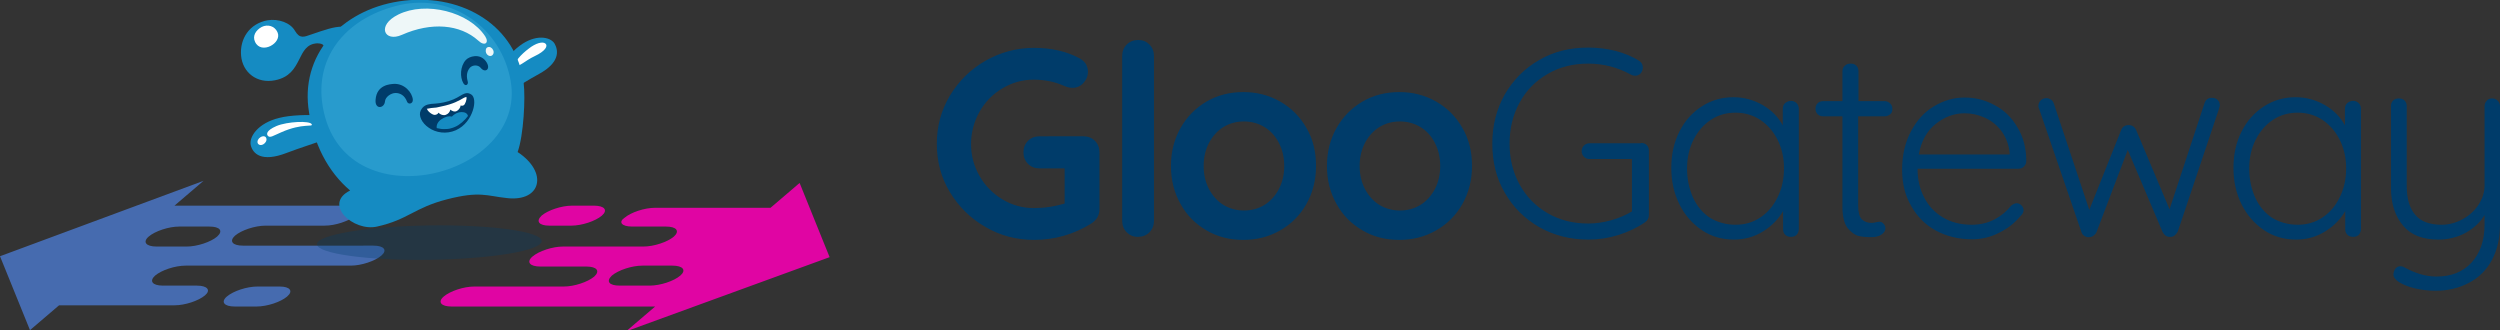 <?xml version="1.0" encoding="UTF-8" standalone="no"?>
<!-- Generator: Adobe Illustrator 26.5.0, SVG Export Plug-In . SVG Version: 6.00 Build 0)  -->

<svg
   version="1.1"
   id="Layer_1"
   x="0px"
   y="0px"
   viewBox="0 0 825.4 109"
   style="enable-background:new 0 0 825.4 109;"
   xml:space="preserve"
   sodipodi:docname="logo.svg"
   inkscape:export-filename="/Users/artberger/Downloads/logo.png"
   inkscape:export-xdpi="54.301201"
   inkscape:export-ydpi="54.301201"
   inkscape:version="1.1 (c4e8f9e, 2021-05-24)"
   xmlns:inkscape="http://www.inkscape.org/namespaces/inkscape"
   xmlns:sodipodi="http://sodipodi.sourceforge.net/DTD/sodipodi-0.dtd"
   xmlns="http://www.w3.org/2000/svg"
   xmlns:svg="http://www.w3.org/2000/svg"><rect x="0" y="0" width="825.4" height="109" fill="#333333" stroke="none"/><defs
   id="defs1920" /><sodipodi:namedview
   id="namedview1918"
   pagecolor="#ffffff"
   bordercolor="#666666"
   borderopacity="1.0"
   inkscape:pageshadow="2"
   inkscape:pageopacity="0.0"
   inkscape:pagecheckerboard="0"
   showgrid="false"
   inkscape:zoom="1.3653986"
   inkscape:cx="412.70001"
   inkscape:cy="54.19663"
   inkscape:window-width="1296"
   inkscape:window-height="982"
   inkscape:window-x="0"
   inkscape:window-y="25"
   inkscape:window-maximized="0"
   inkscape:current-layer="Layer_1" />
<style
   type="text/css"
   id="style1871">
	.st0{fill:#003C6A;}
	.st1{opacity:0.3;fill-rule:evenodd;clip-rule:evenodd;fill:#003C6A;}
	.st2{fill-rule:evenodd;clip-rule:evenodd;fill:#CF63CC;}
	.st3{fill:none;stroke:#CF63CC;stroke-width:5;stroke-linecap:round;stroke-linejoin:round;stroke-miterlimit:2.613;}
	.st4{fill-rule:evenodd;clip-rule:evenodd;fill:#E005A3;}
	.st5{fill-rule:evenodd;clip-rule:evenodd;fill:#B11AA9;}
	.st6{fill-rule:evenodd;clip-rule:evenodd;fill:#158BC2;}
	.st7{fill-rule:evenodd;clip-rule:evenodd;fill:#FFFFFF;}
	.st8{fill-rule:evenodd;clip-rule:evenodd;fill:#289BCD;}
	.st9{fill-rule:evenodd;clip-rule:evenodd;fill:#003C6A;}
	.st10{fill-rule:evenodd;clip-rule:evenodd;fill:#EEF7F8;}
	.st11{fill-rule:evenodd;clip-rule:evenodd;fill:#466BAF;}
	.st12{fill:#E005A3;}
	.st13{fill:#466BAF;}
	.st14{fill:none;stroke:#466BAF;stroke-width:2;stroke-miterlimit:2.613;}
	.st15{fill:none;stroke:#0DCE93;stroke-width:3;stroke-linecap:round;stroke-linejoin:round;stroke-miterlimit:2.613;}
	.st16{fill-rule:evenodd;clip-rule:evenodd;fill:#0DCE93;}
	.st17{fill-rule:evenodd;clip-rule:evenodd;fill:#1756BC;}
	.st18{fill-rule:evenodd;clip-rule:evenodd;fill:#FBC65F;}
	.st19{fill-rule:evenodd;clip-rule:evenodd;fill:#BC4797;}
	.st20{fill-rule:evenodd;clip-rule:evenodd;fill:#BF0A17;}
	.st21{fill-rule:evenodd;clip-rule:evenodd;fill:#E251B5;}
	.st22{fill-rule:evenodd;clip-rule:evenodd;fill:#FFB830;}
	.st23{fill-rule:evenodd;clip-rule:evenodd;fill:#0FAC7C;}
	.st24{fill-rule:evenodd;clip-rule:evenodd;fill:#316DE6;}
	.st25{fill-rule:evenodd;clip-rule:evenodd;fill:#3F609D;}
	.st26{fill-rule:evenodd;clip-rule:evenodd;fill:#373737;}
	.st27{fill-rule:evenodd;clip-rule:evenodd;fill:#F8C514;}
	.st28{fill-rule:evenodd;clip-rule:evenodd;fill:#C9DD72;}
	.st29{fill-rule:evenodd;clip-rule:evenodd;fill:#96C83F;}
	.st30{fill-rule:evenodd;clip-rule:evenodd;fill:#6388C5;}
	.st31{fill-rule:evenodd;clip-rule:evenodd;fill:#8062A8;}
	.st32{fill-rule:evenodd;clip-rule:evenodd;fill:#F17424;}
	.st33{fill-rule:evenodd;clip-rule:evenodd;fill:#E8232A;}
	.st34{fill-rule:evenodd;clip-rule:evenodd;fill:#466BB0;}
	.st35{fill:#FFFFFF;}
	.st36{opacity:0.5;fill-rule:evenodd;clip-rule:evenodd;fill:#869ECB;}
	.st37{fill-rule:evenodd;clip-rule:evenodd;fill:#7E4BC6;}
	.st38{fill-rule:evenodd;clip-rule:evenodd;fill:#4D9DC9;}
	.st39{fill-rule:evenodd;clip-rule:evenodd;fill:#E5EAF4;}
	.st40{fill-rule:evenodd;clip-rule:evenodd;fill:#7C86E2;}
	.st41{fill:none;stroke:#DF3EAD;stroke-width:0.279;stroke-miterlimit:10;}
	.st42{fill:#CF63CC;}
	.st43{fill:#B11AA9;}
	.st44{fill:none;stroke:#DF3EAD;stroke-width:0.312;stroke-miterlimit:10;}
	.st45{fill:none;stroke:#466BAF;stroke-width:2.888;stroke-miterlimit:2.613;}
	.st46{fill:none;stroke:#466BAF;stroke-width:2.588;stroke-miterlimit:2.613;}
	.st47{fill:none;stroke:#0DCE93;stroke-width:3.897;stroke-linecap:round;stroke-linejoin:round;stroke-miterlimit:2.613;}
	.st48{fill:none;stroke:#0DCE93;stroke-width:4.342;stroke-linecap:round;stroke-linejoin:round;stroke-miterlimit:2.613;}
	.st49{fill:none;stroke:#939598;stroke-width:5;stroke-miterlimit:10;}
	.st50{fill:#6B6B6B;stroke:#939598;stroke-width:3.582;stroke-miterlimit:10;}
	.st51{opacity:0.5;}
	.st52{fill:#6B6B6B;stroke:#939598;stroke-width:3.427;stroke-miterlimit:10;}
	.st53{fill:#6B6B6B;stroke:#939598;stroke-width:4.753;stroke-miterlimit:10;}
	.st54{fill:#6B6B6B;stroke:#939598;stroke-width:4.768;stroke-miterlimit:10;}
	.st55{fill-rule:evenodd;clip-rule:evenodd;fill:#456989;}
	.st56{fill-rule:evenodd;clip-rule:evenodd;fill:#8592A4;}
	.st57{fill-rule:evenodd;clip-rule:evenodd;fill:#E88C5E;}
</style>
<g
   id="g1915">
	<g
   id="g1911">
		<g
   id="g1877">
			<path
   class="st11"
   d="M65,94.3h-5.6h-5.6c-3.5,0-4.6-1.5-2.6-3.3c2.1-1.8,6.6-3.3,10.1-3.3h29h25.5c3.5,0,8-1.5,10.1-3.3     c2.1-1.8,0.9-3.3-2.6-3.3H98.1H80.2c-3.5,0-4.6-1.5-2.6-3.3c2.1-1.8,6.6-3.3,10.1-3.3h18h1.5c3.5,0,8-1.5,10.1-3.3     c2.1-1.8,0.9-3.3-2.6-3.3h-1.4H83.9H57.6l9.6-8.2L0,84.6L9.9,109l9.6-8.2h27h11.1c3.5,0,8-1.5,10.1-3.3     C69.7,95.8,68.5,94.3,65,94.3 M92.3,94.6H85c-3.5,0-8,1.5-10.1,3.3c-2.1,1.8-0.9,3.3,2.6,3.3h7.2c3.5,0,8-1.5,10.1-3.3     C96.9,96.1,95.8,94.6,92.3,94.6z M69.1,74.8h-9.9c-3.5,0-8,1.5-10.1,3.3c-2.1,1.8-0.9,3.3,2.6,3.3h9.9c3.5,0,8-1.5,10.1-3.3     C73.8,76.2,72.6,74.8,69.1,74.8z"
   id="path1873" />
			<path
   class="st4"
   d="M208.7,74.8h5.6h5.6c3.5,0,4.6,1.5,2.6,3.3c-2.1,1.8-6.6,3.3-10.1,3.3h-26.5c-3.5,0-8,1.5-10.1,3.3     c-2.1,1.8-0.9,3.3,2.6,3.3h15.2c3.5,0,4.6,1.5,2.6,3.3c-2.1,1.8-6.6,3.3-10.1,3.3h-28h-1.5c-3.5,0-8,1.5-10.1,3.3     c-2.1,1.8-0.9,3.3,2.6,3.3h1.4h39.5h26.3l-9.6,8.2l67.2-24.5l-9.9-24.5l-9.6,8.2h-27h-11.1c-3.5,0-8,1.5-10.1,3.3     C204.1,73.3,205.2,74.8,208.7,74.8 M181.4,74.5h7.2c3.5,0,8-1.5,10.1-3.3c2.1-1.8,0.9-3.3-2.6-3.3h-7.2c-3.5,0-8,1.5-10.1,3.3     C176.8,73.1,178,74.5,181.4,74.5z M204.6,94.3h9.9c3.5,0,8-1.5,10.1-3.3c2.1-1.8,0.9-3.3-2.6-3.3h-9.9c-3.5,0-8,1.5-10.1,3.3     C200,92.9,201.1,94.3,204.6,94.3z"
   id="path1875" />
		</g>
		<path
   class="st1"
   d="M145.2,74.4c20.4,0,35.4,2.6,33.5,5.7c-1.9,3.2-20,5.7-40.4,5.7c-20.4,0-35.4-2.6-33.5-5.7    C106.7,77,124.8,74.4,145.2,74.4"
   id="path1879" />
		<g
   id="g1909">
			<path
   class="st6"
   d="M159.6,33.1c2.1,1.9,11.5-5,18.4-8.7c6.9-3.8,6.4-7.7,5.1-10c-1.4-2.3-6.3-3.2-11.5,0.7     C166.2,19.1,157.5,31.2,159.6,33.1"
   id="path1881" />
			<path
   class="st7"
   d="M170.4,21.5c0.9,0.8,2.8-1.4,6.2-3c3.4-1.6,4.4-3.3,3.5-4.1c-0.9-0.8-3.2-0.2-5.6,1.7     C172.1,17.9,169.5,20.7,170.4,21.5"
   id="path1883" />
			<path
   class="st6"
   d="M102.7,11.4c4.7-1.6,7.5-2.6,10.3-2.6l-6.6,7.8c1.6-2-0.7-2.3-1.6-2.3c-7.2,0.3-4.4,10.3-14,12.2     c-6,1.2-10.7-2.6-11.2-8.1c-0.5-5.5,2.7-10.6,8.7-11.7c3.6-0.6,7.6,0.8,9.1,3.5C99,12.9,100.4,12.2,102.7,11.4"
   id="path1885" />
			<path
   class="st6"
   d="M124.5,74.8c10.3-2.3,12.2-6.2,23.1-9c10.9-2.8,13.1-1.1,19.8-0.4c11.3,1.3,13.7-8.5,3.5-15.2     c2-5.6,2.6-18,2-22.7c-2.3-18.7-19.7-29.5-39.3-27.3c-19.6,2.2-34,16.6-31.8,35.3c1.5,12,6.6,21.3,13.8,27.4     C106.5,67.4,116.7,76.6,124.5,74.8"
   id="path1887" />
			<path
   class="st7"
   d="M86.4,8.9c2-1,4.3-0.3,5.2,1.7c1.7,3.6-5.4,7.6-7.4,3.2C83.3,11.9,84.4,10,86.4,8.9"
   id="path1889" />
			<path
   class="st6"
   d="M115.7,41c-0.1,3.1-12.8,6.3-21.1,9.5c-8.3,3.2-11.1,0.2-11.8-2.5c-0.7-2.7,2.3-7.4,9.5-9.1     C99.4,37.1,115.8,38,115.7,41"
   id="path1891" />
			<path
   class="st7"
   d="M87.9,45.6c0.3,0.7-0.2,1.6-0.9,2c-0.8,0.5-1.6,0.3-1.9-0.3c-0.3-0.7,0.2-1.6,0.9-2     C86.8,44.8,87.7,44.9,87.9,45.6 M102.9,41c0.6,1.1-2.9-0.5-10.1,2.7c-2.6,1.1-3.7,2-4.4,1.1c-0.3-0.4-0.8-1.6,2.9-3.2     C94.9,40.1,102.3,39.8,102.9,41z"
   id="path1893" />
			<path
   class="st8"
   d="M132.3,1.6c17-3.7,33.2,7.6,36.3,25.1c5.6,32-55.3,47-62,8.7C103.5,17.9,115.4,5.3,132.3,1.6"
   id="path1895" />
			<path
   class="st10"
   d="M161,15.6c0.7-0.3,1.5,0.2,1.8,0.9c0.4,0.8,0.1,1.6-0.5,1.9c-0.7,0.3-1.5-0.2-1.8-0.9     C160.2,16.7,160.4,15.8,161,15.6 M132.7,11.5c-5.8,2.6-8.5-3.1-1.2-6.7c9.1-4.5,23.4-0.9,28.7,7.2c1.4,2.2-0.2,3.4-2.3,1.4     C151.9,8,142.4,7.2,132.7,11.5z"
   id="path1897" />
			<path
   class="st9"
   d="M148.1,33.4c2.3-0.7,3.5-1.6,4.6-2.2c1-0.5,1.8-0.7,2.9,0c1.1,0.7,1.3,2.9,0.5,5.3c-0.8,2.4-2.5,5.1-5.6,6.5     c-3.2,1.4-6.6,0.8-8.9-0.8c-2.4-1.6-3.5-4.1-2.7-5.7c0.8-1.6,1.9-2,3.5-2.2C143.9,34.2,145.8,34.1,148.1,33.4"
   id="path1899" />
			<path
   class="st6"
   d="M154.5,38.3c-1,1.4-2.8,3-4.3,3.6c-1.5,0.6-2.1,0.7-3.1,0.7c-1,0.1-2-0.1-2.9-0.3c-0.2-1,0.4-2.2,1.5-2.9     c1-0.7,2.3-1.2,3.5-0.9c0.9-1,2.1-1.5,3.2-1.5C153.5,37,154.3,37.4,154.5,38.3"
   id="path1901" />
			<path
   class="st7"
   d="M148.3,34.5c1.6-0.5,2.7-1,3.6-1.5c0.9-0.5,1.5-0.9,2.1-1c0,0-0.1-0.5,0,0.1c0.2,0.6-0.4,2.5-1,2.7     c-0.6,0.2-0.6,0.1-0.9,0c-0.1,0.8-0.7,1.6-1.4,1.9c-0.7,0.3-1.4,0-2-0.5c-0.2,0.8-0.7,1.4-1.5,1.7c-0.8,0.3-1.8,0-2.4-0.7     c-0.3,0.3-0.2,0.5-1,0.7c-0.8,0.3-2.6-1.1-2.8-1.9c-0.2-0.7,0-0.1,0-0.1c0.9-0.2,1.8-0.3,3.1-0.4C145.3,35.2,146.7,35,148.3,34.5     "
   id="path1903" />
			<path
   class="st9"
   d="M136.3,32.9c-0.2-2.4-2.8-5.4-6.3-5.2c-1.1,0.1-5.6,0.2-6,5.2c-0.3,3.4,2.9,2.9,3.1,0.6     c0.1-1.5,2-2.8,3.5-2.8c1.4,0,3,0.7,3.8,2.9C134.8,34.6,136.4,34.3,136.3,32.9"
   id="path1905" />
			<path
   class="st9"
   d="M153,27.5c-1.2-2-1.1-5.6,0.8-7.7c1.1-1.2,4.6-2.3,6.6,0.4c1.9,2.6-0.2,4-1.6,2.3c-0.9-1.2-2.7-1.1-3.6-0.2     c-0.8,0.9-1.4,2.3-0.8,4.5C154.8,27.9,153.7,28.7,153,27.5"
   id="path1907" />
		</g>
	</g>
	<path
   class="st9"
   d="M381,72.9c0,1.5-0.5,2.8-1.5,3.8c-1,1-2.3,1.5-3.8,1.5c-1.5,0-2.7-0.5-3.7-1.5c-1-1-1.5-2.3-1.5-3.8V18.5   c0-1.5,0.5-2.8,1.5-3.8c1-1,2.3-1.5,3.8-1.5c1.5,0,2.7,0.5,3.7,1.5c1,1,1.5,2.3,1.5,3.8V72.9z M424,54.8c0-2.9-0.6-5.4-1.8-7.7   c-1.2-2.3-2.8-4-4.8-5.2c-2-1.2-4.3-1.8-6.7-1.8c-2.5,0-4.7,0.6-6.7,1.8c-2,1.2-3.6,3-4.8,5.2c-1.2,2.3-1.8,4.8-1.8,7.7   c0,2.9,0.6,5.4,1.8,7.7c1.2,2.2,2.8,4,4.8,5.2c2,1.2,4.3,1.8,6.7,1.8c2.5,0,4.7-0.6,6.7-1.8c2-1.2,3.6-3,4.8-5.2   C423.4,60.2,424,57.7,424,54.8z M434.5,54.8c0,4.7-1.1,8.9-3.2,12.6c-2.1,3.7-5,6.6-8.7,8.7c-3.7,2.1-7.7,3.1-12.1,3.1   c-4.5,0-8.5-1-12.1-3.1c-3.6-2.1-6.5-4.9-8.6-8.7c-2.1-3.7-3.2-7.9-3.2-12.6c0-4.7,1.1-8.9,3.2-12.6c2.1-3.7,5-6.6,8.6-8.7   c3.6-2.1,7.7-3.1,12.1-3.1c4.4,0,8.4,1,12.1,3.1c3.7,2.1,6.6,5,8.7,8.7C433.5,45.9,434.5,50.1,434.5,54.8z M475.5,54.8   c0-2.9-0.6-5.4-1.8-7.7c-1.2-2.3-2.8-4-4.8-5.2c-2-1.2-4.3-1.8-6.7-1.8c-2.5,0-4.7,0.6-6.7,1.8c-2,1.2-3.6,3-4.8,5.2   c-1.2,2.3-1.8,4.8-1.8,7.7c0,2.9,0.6,5.4,1.8,7.7c1.2,2.2,2.8,4,4.8,5.2c2,1.2,4.3,1.8,6.7,1.8c2.5,0,4.7-0.6,6.7-1.8   c2-1.2,3.6-3,4.8-5.2C474.9,60.2,475.5,57.7,475.5,54.8z M486,54.8c0,4.7-1.1,8.9-3.2,12.6c-2.1,3.7-5,6.6-8.7,8.7   c-3.7,2.1-7.7,3.1-12.1,3.1c-4.5,0-8.5-1-12.1-3.1c-3.6-2.1-6.5-4.9-8.6-8.7c-2.1-3.7-3.2-7.9-3.2-12.6c0-4.7,1.1-8.9,3.2-12.6   c2.1-3.7,5-6.6,8.6-8.7c3.6-2.1,7.7-3.1,12.1-3.1c4.4,0,8.4,1,12.1,3.1c3.7,2.1,6.6,5,8.7,8.7C485,45.9,486,50.1,486,54.8z    M541.8,47.2c0.8,0,1.4,0.2,1.9,0.7c0.5,0.5,0.7,1.1,0.7,1.9v21.2c0,1-0.4,1.8-1.3,2.4c-2.6,1.8-5.6,3.2-8.8,4.2   c-3.2,1-6.5,1.5-9.9,1.5c-6,0-11.4-1.4-16.2-4.1c-4.8-2.8-8.6-6.5-11.4-11.4c-2.8-4.8-4.1-10.2-4.1-16.2c0-6,1.4-11.4,4.1-16.2   c2.8-4.8,6.5-8.6,11.4-11.4c4.8-2.8,10.2-4.1,16.2-4.1c3.1,0,6.1,0.4,9,1.1c2.9,0.8,5.5,1.8,7.8,3.3c0.8,0.5,1.2,1.3,1.2,2.2   c0,0.8-0.3,1.4-0.7,1.9c-0.5,0.5-1.1,0.8-1.7,0.8c-0.6,0-1.1-0.1-1.6-0.4c-4.4-2.4-9.1-3.6-14-3.6c-5,0-9.5,1.1-13.4,3.4   c-4,2.3-7.1,5.4-9.3,9.5c-2.2,4-3.3,8.5-3.3,13.5c0,5,1.1,9.5,3.3,13.5c2.2,4,5.3,7.2,9.3,9.5c4,2.3,8.4,3.4,13.4,3.4   c2.5,0,5.1-0.4,7.6-1.1s4.8-1.7,6.8-2.9V52.5h-13.9c-0.8,0-1.4-0.2-1.9-0.7c-0.5-0.5-0.8-1.1-0.8-1.9c0-0.8,0.3-1.4,0.8-1.9   c0.5-0.5,1.2-0.7,1.9-0.7H541.8z M573,74.2c3.1,0,5.8-0.8,8.2-2.4c2.4-1.6,4.3-3.8,5.7-6.7c1.4-2.8,2.1-6,2.1-9.6   c0-3.4-0.7-6.5-2.1-9.3c-1.4-2.8-3.3-5-5.7-6.6c-2.4-1.6-5.2-2.4-8.2-2.4c-3.1,0-5.8,0.8-8.2,2.4c-2.4,1.6-4.3,3.8-5.7,6.6   c-1.4,2.8-2.1,5.9-2.1,9.5c0,3.5,0.7,6.7,2,9.6c1.3,2.8,3.2,5.1,5.7,6.7C567.1,73.4,569.9,74.2,573,74.2z M591.3,33.3   c0.8,0,1.4,0.3,1.9,0.8c0.5,0.5,0.7,1.2,0.7,1.9v39.6c0,0.8-0.3,1.4-0.7,1.9c-0.5,0.5-1.1,0.7-1.9,0.7c-0.8,0-1.4-0.2-1.9-0.7   c-0.5-0.5-0.7-1.1-0.7-1.9v-5.9c-1.5,2.6-3.7,4.9-6.6,6.7c-2.9,1.8-6.1,2.7-9.6,2.7c-3.9,0-7.5-1-10.6-3.1   c-3.1-2.1-5.6-4.9-7.4-8.5c-1.8-3.6-2.7-7.6-2.7-12.1c0-4.5,0.9-8.5,2.7-12c1.8-3.6,4.3-6.3,7.4-8.3c3.1-2,6.6-3,10.4-3   c3.5,0,6.7,0.9,9.7,2.6c2.9,1.7,5.1,3.9,6.6,6.7V36c0-0.8,0.2-1.4,0.7-1.9C589.9,33.6,590.6,33.3,591.3,33.3z M613.5,38.4v29.5   c0,2.2,0.4,3.7,1.2,4.5c0.8,0.8,1.9,1.2,3.3,1.2c0.4,0,0.8-0.1,1.3-0.2c0.5-0.1,0.9-0.2,1.2-0.2c0.5,0,1,0.2,1.4,0.7   c0.4,0.4,0.6,1,0.6,1.5c0,0.8-0.5,1.5-1.4,2.1c-0.9,0.6-2.1,0.8-3.3,0.8c-1.6,0-3-0.1-4.2-0.4c-1.2-0.3-2.4-1.2-3.6-2.6   c-1.1-1.5-1.7-3.8-1.7-7V38.4h-6.4c-0.7,0-1.3-0.2-1.8-0.7c-0.5-0.5-0.7-1.1-0.7-1.8c0-0.7,0.2-1.3,0.7-1.8   c0.5-0.5,1.1-0.7,1.8-0.7h6.4v-9.8c0-0.8,0.2-1.4,0.8-1.9c0.5-0.5,1.1-0.7,1.9-0.7c0.8,0,1.4,0.2,1.9,0.7c0.5,0.5,0.7,1.1,0.7,1.9   v9.8h8.8c0.6,0,1.2,0.3,1.7,0.8c0.5,0.5,0.7,1.1,0.7,1.8c0,0.7-0.2,1.3-0.7,1.7c-0.5,0.4-1.1,0.7-1.8,0.7H613.5z M648.6,37.4   c-3.4,0-6.6,1.2-9.5,3.5c-2.9,2.3-4.8,5.7-5.6,10.1h30v-0.7c-0.3-2.6-1.2-4.9-2.6-6.9c-1.5-2-3.3-3.5-5.5-4.5   C653.2,37.9,651,37.4,648.6,37.4z M669,53.2c0,0.7-0.3,1.3-0.8,1.8c-0.5,0.5-1.1,0.7-1.8,0.7h-33.3c0,3.5,0.7,6.7,2.2,9.5   c1.4,2.8,3.5,5,6.2,6.6c2.7,1.6,5.8,2.4,9.5,2.4c2.8,0,5.3-0.6,7.6-1.8c2.2-1.2,4-2.7,5.4-4.5c0.6-0.5,1.3-0.8,1.8-0.8   c0.6,0,1.1,0.2,1.6,0.7c0.5,0.5,0.7,1,0.7,1.6c0,0.6-0.3,1.3-0.9,1.8c-1.9,2.3-4.2,4.2-7.1,5.6c-2.8,1.5-5.9,2.2-9,2.2   c-4.5,0-8.5-1-12-2.9c-3.5-1.9-6.2-4.7-8.1-8.1C629,64.6,628,60.6,628,56c0-4.8,1-9,2.9-12.6c1.9-3.6,4.4-6.4,7.6-8.3   c3.2-1.9,6.5-2.9,10.1-2.9c3.5,0,6.8,0.8,9.9,2.5c3.1,1.6,5.6,4,7.5,7.2C668,45.1,669,48.9,669,53.2z M730.3,32.3   c0.8,0,1.4,0.2,1.9,0.7c0.5,0.5,0.7,1.1,0.7,1.9c0,0.1-0.1,0.4-0.3,1.1l-13.6,40.5c-0.3,0.5-0.7,1-1.1,1.3c-0.5,0.3-1,0.5-1.5,0.4   c-0.5,0-1-0.1-1.4-0.4c-0.4-0.3-0.7-0.7-1-1.2l-11.5-27.1l-10.3,27.1c-0.2,0.5-0.6,0.9-1,1.2c-0.4,0.3-0.9,0.5-1.4,0.5   c-0.6,0.1-1.1-0.1-1.6-0.4c-0.5-0.3-0.8-0.7-1-1.3l-13.9-40.5c-0.2-0.4-0.3-0.7-0.3-1.1c0-0.8,0.3-1.4,0.8-1.9   c0.5-0.5,1.2-0.7,1.9-0.7c0.5,0,1,0.2,1.5,0.5c0.4,0.3,0.7,0.7,0.9,1.3l11.7,35.1l10.5-26.3c0.4-1.1,1.2-1.7,2.5-1.7   c1.2,0,2,0.6,2.5,1.7l11,26.1l11.5-34.9C728.2,32.9,729,32.3,730.3,32.3z M758.6,74.2c3.1,0,5.8-0.8,8.2-2.4   c2.4-1.6,4.3-3.8,5.7-6.7c1.4-2.8,2.1-6,2.1-9.6c0-3.4-0.7-6.5-2.1-9.3c-1.4-2.8-3.3-5-5.7-6.6c-2.4-1.6-5.2-2.4-8.2-2.4   c-3.1,0-5.8,0.8-8.2,2.4c-2.4,1.6-4.3,3.8-5.7,6.6c-1.4,2.8-2.1,5.9-2.1,9.5c0,3.5,0.7,6.7,2,9.6c1.3,2.8,3.2,5.1,5.7,6.7   C752.7,73.4,755.5,74.2,758.6,74.2z M776.9,33.3c0.8,0,1.4,0.3,1.9,0.8c0.5,0.5,0.7,1.2,0.7,1.9v39.6c0,0.8-0.3,1.4-0.7,1.9   c-0.5,0.5-1.1,0.7-1.9,0.7c-0.8,0-1.4-0.2-1.9-0.7c-0.5-0.5-0.7-1.1-0.7-1.9v-5.9c-1.5,2.6-3.7,4.9-6.6,6.7   c-2.9,1.8-6.1,2.7-9.6,2.7c-3.9,0-7.5-1-10.6-3.1c-3.1-2.1-5.6-4.9-7.4-8.5c-1.8-3.6-2.7-7.6-2.7-12.1c0-4.5,0.9-8.5,2.7-12   c1.8-3.6,4.3-6.3,7.4-8.3c3.1-2,6.6-3,10.4-3c3.5,0,6.7,0.9,9.7,2.6c2.9,1.7,5.1,3.9,6.6,6.7V36c0-0.8,0.2-1.4,0.7-1.9   C775.5,33.6,776.1,33.3,776.9,33.3z M822.7,32.5c0.8,0,1.4,0.2,1.9,0.7c0.5,0.5,0.8,1.1,0.8,1.9V74c0,4.6-0.9,8.6-2.7,11.9   c-1.8,3.3-4.3,5.8-7.6,7.5c-3.2,1.7-6.9,2.6-10.9,2.6c-2.5,0-4.8-0.3-6.9-0.8c-2.1-0.5-3.9-1.2-5.3-2.1c-1.2-0.8-1.8-1.6-1.8-2.6   c0-0.1,0.1-0.4,0.2-0.9c0.2-0.6,0.5-1,0.9-1.3c0.4-0.3,0.8-0.4,1.3-0.4c0.4,0,0.7,0.1,1.1,0.3c3.8,2.1,7.3,3.1,10.7,3.1   c4.9,0,8.7-1.5,11.6-4.6c2.8-3.1,4.3-7.2,4.3-12.5V71c-1.5,2.5-3.6,4.4-6.3,5.9c-2.8,1.5-5.8,2.2-9,2.2c-5.1,0-9-1.5-11.6-4.6   c-2.6-3.1-4-7.2-4-12.4v-27c0-0.8,0.2-1.4,0.7-1.9c0.5-0.5,1.1-0.7,1.9-0.7c0.8,0,1.4,0.2,1.9,0.7c0.5,0.5,0.7,1.1,0.7,1.9v26.2   c0,4.2,0.9,7.4,2.8,9.6c1.8,2.2,4.7,3.3,8.7,3.3c2.4,0,4.7-0.6,6.9-1.8c2.2-1.2,4-2.8,5.3-4.8c1.3-2,2-4.1,2-6.3V35.2   c0-0.8,0.2-1.4,0.7-1.9C821.3,32.8,822,32.5,822.7,32.5z M357.7,45c1.5,0,2.8,0.5,3.8,1.5c1,1,1.5,2.3,1.5,3.8V69   c0,2.1-0.9,3.6-2.7,4.8c-5.8,3.6-12.1,5.4-18.9,5.4c-5.8,0-11.2-1.4-16.1-4.3c-4.9-2.8-8.8-6.7-11.7-11.5   c-2.9-4.8-4.3-10.1-4.3-15.9c0-5.8,1.4-11,4.3-15.9c2.9-4.8,6.8-8.7,11.7-11.5c4.9-2.8,10.3-4.3,16.1-4.3c5.8,0,10.9,1.2,15.1,3.5   c0.9,0.5,1.5,1.1,2,1.8c0.4,0.8,0.7,1.6,0.7,2.5c0,1.5-0.5,2.7-1.5,3.8c-1,1.1-2.2,1.6-3.6,1.6c-0.9,0-1.8-0.2-2.9-0.7   c-3.2-1.4-6.5-2-9.9-2c-3.8,0-7.2,1-10.4,2.9c-3.2,1.9-5.7,4.5-7.5,7.7c-1.8,3.2-2.8,6.8-2.8,10.6c0,3.8,0.9,7.3,2.8,10.6   c1.8,3.2,4.4,5.8,7.5,7.7c3.2,1.9,6.6,2.9,10.4,2.9c1.6,0,3.4-0.1,5.3-0.4c1.9-0.3,3.5-0.7,4.9-1.1V55.6h-8.3   c-1.5,0-2.8-0.5-3.8-1.5c-1-1-1.5-2.3-1.5-3.8c0-1.5,0.5-2.8,1.5-3.8c1-1,2.3-1.5,3.8-1.5H357.7z"
   id="path1913" />
</g>
</svg>
